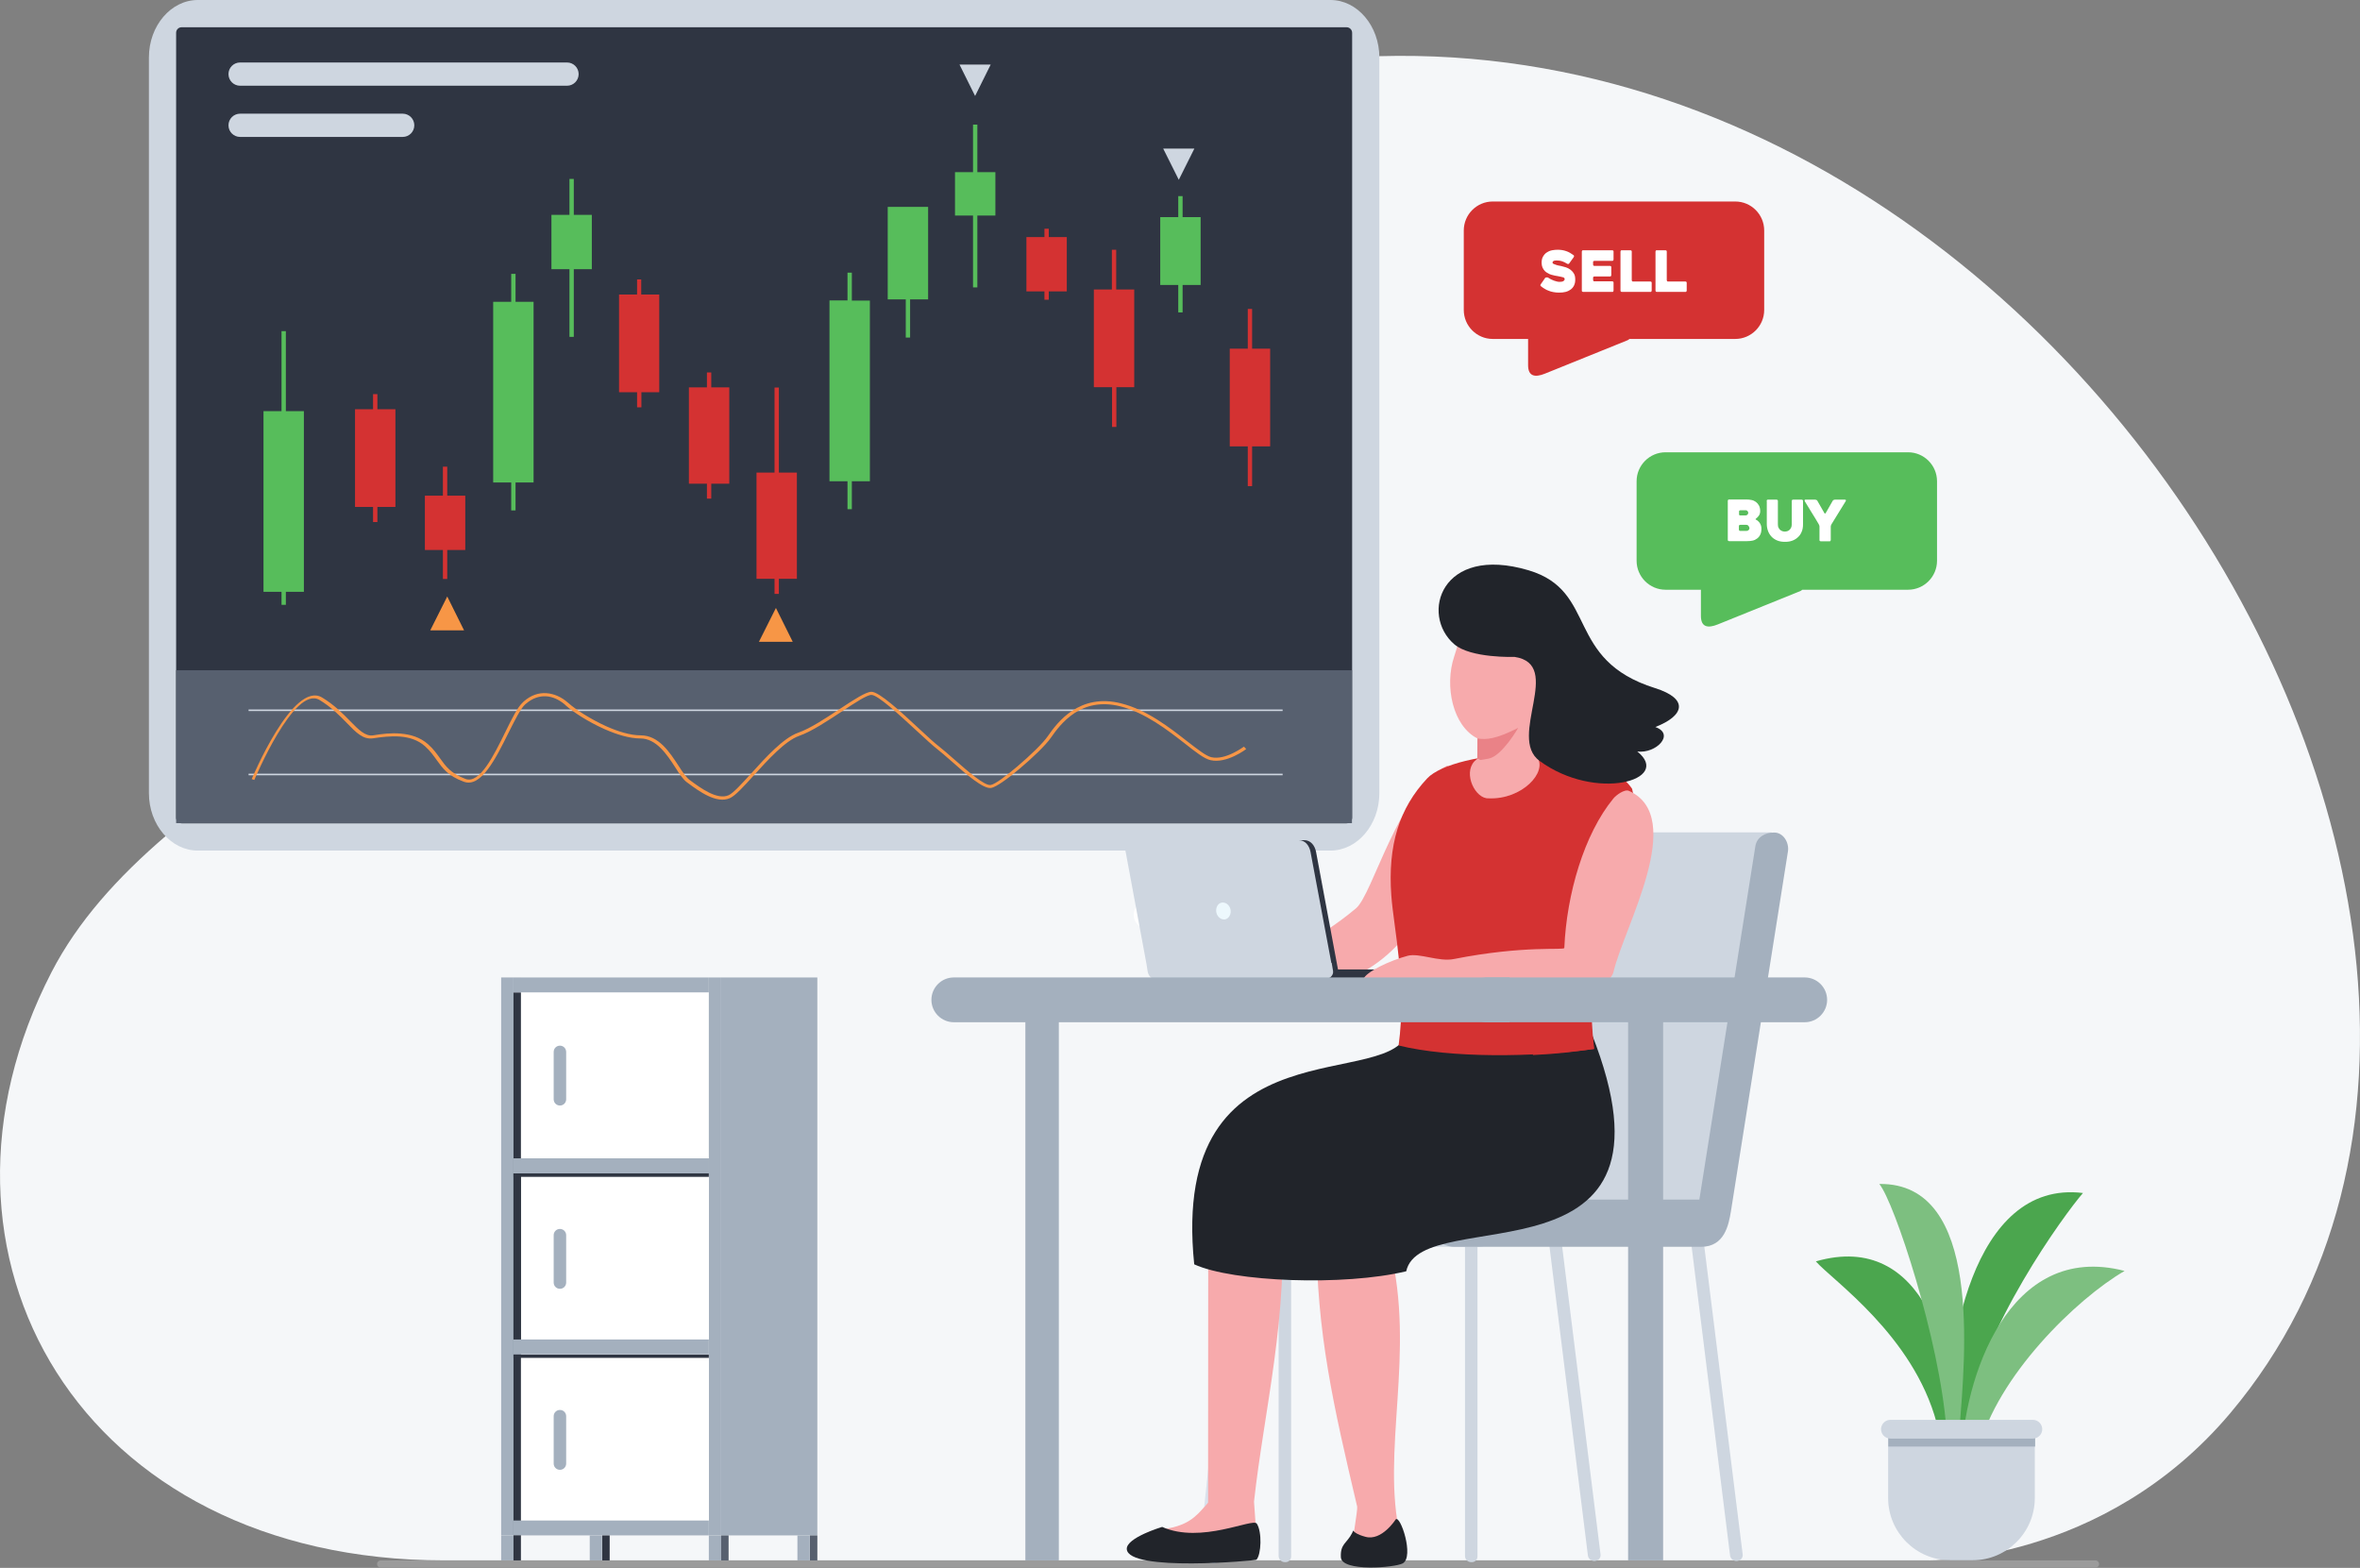 <svg width="575" height="382" viewBox="0 0 575 382" fill="none" xmlns="http://www.w3.org/2000/svg">
<rect x="0" y="0" width="575" height="382" fill="#808080" stroke="none"/>
<g clip-path="url(#clip0_78_213)">
<path fill-rule="evenodd" clip-rule="evenodd" d="M270.521 26.512C241.378 37.21 213.714 60.044 191.878 81.313C146.474 125.67 139.717 134.973 83.669 172.225C51.021 193.918 25.299 212.269 12.586 236.794C-23.018 305.718 19.429 380.182 108.335 380.182C111.967 380.182 469.833 380.182 469.833 380.182C469.833 380.182 512.364 381.112 543.408 344.282C648.575 219.415 474.141 -48.035 270.521 26.512Z" fill="#F5F7F9"/>
<path fill-rule="evenodd" clip-rule="evenodd" d="M48.191 0H324.161C330.707 0 336.071 6.3 336.071 13.996V193.241C336.071 200.937 330.707 207.237 324.161 207.237H48.191C41.645 207.237 36.281 200.937 36.281 193.241V13.996C36.281 6.3 41.645 0 48.191 0Z" fill="#CED6E0"/>
<path fill-rule="evenodd" clip-rule="evenodd" d="M44.263 6.639H328.089C328.807 6.639 329.44 7.231 329.44 7.992V199.245C329.44 199.964 328.849 200.599 328.089 200.599H44.263C43.545 200.599 42.912 200.007 42.912 199.245V7.992C42.912 7.231 43.503 6.639 44.263 6.639Z" fill="#2F3542"/>
<path d="M329.398 163.303H42.912V200.556H329.398V163.303Z" fill="#57606F"/>
<path d="M312.504 172.86H60.566V173.24H312.504V172.86Z" fill="#CED6E0"/>
<path d="M312.504 188.505H60.566V188.886H312.504V188.505Z" fill="#CED6E0"/>
<path d="M61.327 189.816C61.369 189.732 71.379 165.714 78.474 169.942C81.431 171.718 83.543 173.875 85.274 175.651C87.386 177.807 88.991 179.456 90.934 179.16C92.919 178.822 95.284 178.526 97.649 178.737C100.057 178.949 102.38 179.625 104.28 181.317C105.632 182.501 106.435 183.685 107.237 184.784C108.589 186.687 109.813 188.421 113.403 189.774C116.867 191.085 120.288 184.108 123.16 178.272C124.723 175.101 126.116 172.268 127.384 171.126C127.468 171.042 127.51 170.999 127.595 170.915C129.369 169.35 131.269 168.758 133.128 168.885C134.986 169.012 136.76 169.815 138.238 171.084C138.323 171.169 138.407 171.211 138.492 171.295C140.181 172.818 143.813 175.186 147.741 176.962C150.571 178.23 153.57 179.16 156.104 179.16C160.497 179.16 163.157 183.262 165.311 186.56C166.283 188.082 167.17 189.393 168.015 190.027L168.141 190.112C170.76 192.057 174.772 194.975 177.518 193.749C178.658 193.241 180.685 191 183.051 188.421C186.598 184.488 190.864 179.795 194.454 178.526C197.411 177.511 201.254 174.932 204.675 172.691C208.012 170.492 210.968 168.547 212.32 168.547C214.221 168.547 219.542 173.452 223.85 177.469C225.878 179.372 227.736 181.063 228.834 181.909C229.806 182.67 231.073 183.769 232.467 184.996C235.845 187.956 239.9 191.507 241.378 191.254C242.434 191.085 245.095 189.097 247.883 186.729C250.966 184.108 254.134 181.063 255.316 179.329C256.499 177.638 258.399 175.016 261.271 173.156C264.186 171.253 268.071 170.069 273.182 171.38C279.433 172.944 285.008 177.3 289.232 180.598C291.808 182.585 293.835 184.192 295.145 184.488C298.608 185.292 303.043 181.909 303.085 181.909L303.634 182.501C303.634 182.501 298.861 186.137 294.933 185.207C293.413 184.869 291.301 183.22 288.683 181.148C284.501 177.892 279.011 173.621 272.971 172.099C268.156 170.873 264.481 171.972 261.778 173.748C259.033 175.566 257.175 178.103 256.034 179.752C254.809 181.528 251.557 184.657 248.432 187.279C245.56 189.732 242.688 191.761 241.505 191.973C239.604 192.311 235.381 188.632 231.875 185.503C230.524 184.319 229.257 183.22 228.285 182.459C227.145 181.571 225.329 179.879 223.259 177.976C219.036 174.086 213.883 169.308 212.32 169.308C211.222 169.308 208.392 171.169 205.14 173.325C201.677 175.608 197.749 178.23 194.708 179.287C191.329 180.471 187.147 185.08 183.642 188.928C181.234 191.592 179.123 193.918 177.813 194.467C174.561 195.905 170.295 192.776 167.508 190.704L167.381 190.619C166.452 189.943 165.523 188.548 164.509 186.941C162.482 183.812 159.905 179.921 156.02 179.921C153.359 179.921 150.233 178.949 147.277 177.638C143.264 175.862 139.547 173.41 137.816 171.845C137.731 171.761 137.689 171.718 137.605 171.634C136.253 170.492 134.648 169.731 133.043 169.646C131.438 169.562 129.749 170.069 128.144 171.465C128.059 171.507 128.017 171.591 127.933 171.634C126.792 172.691 125.441 175.482 123.878 178.568C120.837 184.7 117.205 192.057 112.981 190.45C109.095 189.013 107.828 187.152 106.392 185.165C105.632 184.108 104.83 182.966 103.562 181.824C101.831 180.26 99.635 179.625 97.438 179.456C95.2 179.287 92.877 179.583 90.934 179.879C88.484 180.26 86.753 178.484 84.472 176.116C82.74 174.34 80.713 172.268 77.841 170.534C71.632 166.855 62.002 189.985 61.96 190.027L61.327 189.816Z" fill="#F79646"/>
<path fill-rule="evenodd" clip-rule="evenodd" d="M206.491 66.429H207.547V73.237H211.94V117.255H207.547V124.063H206.491V117.255H202.099V73.195H206.491V66.429ZM221.739 72.941V82.244H220.683V72.941H216.29V50.403H220.683H221.739H226.131V72.941H221.739ZM237.07 30.36H238.126V41.946H242.519V52.517H238.126V70.023H237.07V52.517H232.678V41.946H237.07V30.36ZM124.554 66.725H125.61V73.533H130.002V117.551H125.61V124.359H124.554V117.551H120.161V73.533H124.554V66.725ZM138.745 43.596H139.801V52.348H144.193V65.584H139.801V82.075H138.745V65.584H134.352V52.348H138.745V43.596ZM68.591 80.679H69.647V100.172H74.04V144.191H69.647V147.362H68.591V144.191H64.199V100.172H68.591V80.679ZM282.685 52.898H287.078V47.782H288.134V52.898H292.526V69.431H288.134V76.112H287.078V69.431H282.685V52.898Z" fill="#57BD5B"/>
<path fill-rule="evenodd" clip-rule="evenodd" d="M254.471 55.731H255.527V57.761H259.92V70.996H255.527V73.026H254.471V70.996H250.079V57.761H254.471V55.731ZM270.901 60.848H271.957V70.531H276.35V94.337H271.999V104.02H270.943V94.337H266.509V70.531H270.901V60.848ZM155.175 68.078H156.231V71.757H160.623V95.563H156.273V99.242H155.217V95.563H150.824V71.757H155.217V68.078H155.175ZM172.238 90.743H173.294V94.379H177.687V117.847H173.294V121.484H172.238V117.847H167.846V94.379H172.238V90.743ZM188.71 94.422H189.766V115.141H194.159V141.019H189.766V144.698H188.71V141.019H184.318V115.141H188.71V94.422ZM90.892 96.028H91.948V99.707H96.34V123.514H91.948V127.192H90.892V123.514H86.499V99.707H90.892V96.028ZM107.913 113.704H108.969V120.765H113.361V134H108.969V141.062H107.913V134H103.52V120.765H107.913V113.704ZM299.622 84.95H304.014V75.267H305.07V84.95H309.463V108.756H305.07V118.439H304.014V108.756H299.622V84.95Z" fill="#D43232"/>
<path fill-rule="evenodd" clip-rule="evenodd" d="M92.75 380.182H510.548C511.055 380.182 511.435 380.605 511.435 381.07C511.435 381.577 511.013 381.958 510.548 381.958H92.75C92.243 381.958 91.863 381.535 91.863 381.07C91.863 380.605 92.243 380.182 92.75 380.182Z" fill="#9B9B9B"/>
<path d="M464.891 110.194H405.803C401.917 110.194 398.749 113.365 398.749 117.255V136.622C398.749 140.512 401.917 143.683 405.803 143.683H414.419V150.068C414.419 152.817 416.108 153.113 418.516 152.14L438.705 143.979C438.874 143.895 439 143.768 439.127 143.683H464.891C468.777 143.683 471.944 140.512 471.944 136.622V117.255C471.944 113.365 468.777 110.194 464.891 110.194Z" fill="#57BD5B"/>
<path fill-rule="evenodd" clip-rule="evenodd" d="M479.124 346.354C482.461 323.943 503.114 295.697 507.507 290.665C480.307 287.324 473.634 329.482 474.859 349.864L479.124 346.354Z" fill="#4BA64E"/>
<path fill-rule="evenodd" clip-rule="evenodd" d="M471.86 346.692C466.158 325.339 446.349 311.85 442.421 307.325C469.157 299.587 476.801 331.47 475.703 349.864L471.86 346.692Z" fill="#4BA64E"/>
<path fill-rule="evenodd" clip-rule="evenodd" d="M474.225 348.299C472.662 326.565 461.512 292.779 457.88 288.466C483.095 288.086 478.744 330.666 477.435 347.961L474.225 348.299Z" fill="#7DBF80"/>
<path fill-rule="evenodd" clip-rule="evenodd" d="M482.081 353.162C486.516 335.36 505.902 316.459 517.644 309.651C489.303 302.293 478.364 335.825 477.857 355.826L482.081 353.162Z" fill="#7DBF80"/>
<path fill-rule="evenodd" clip-rule="evenodd" d="M495.808 349.864H460.034V365.001C460.034 373.332 466.834 380.139 475.154 380.139H480.645C488.965 380.139 495.765 373.332 495.765 365.001V349.864H495.808Z" fill="#CED6E0"/>
<path d="M495.85 349.864H460.076V352.443H495.85V349.864Z" fill="#A4B0BE"/>
<path fill-rule="evenodd" clip-rule="evenodd" d="M495.301 345.931H460.583C459.358 345.931 458.302 346.946 458.302 348.215C458.302 349.441 459.316 350.498 460.583 350.498H495.301C496.526 350.498 497.582 349.483 497.582 348.215C497.582 346.988 496.568 345.931 495.301 345.931Z" fill="#CED6E0"/>
<path fill-rule="evenodd" clip-rule="evenodd" d="M58.497 15.222H138.154C139.716 15.222 140.984 16.491 140.984 18.055C140.984 19.62 139.716 20.889 138.154 20.889H58.497C56.934 20.889 55.667 19.62 55.667 18.055C55.667 16.491 56.934 15.222 58.497 15.222Z" fill="#CED6E0"/>
<path fill-rule="evenodd" clip-rule="evenodd" d="M58.497 27.697H98.114C99.677 27.697 100.944 28.965 100.944 30.53C100.944 32.094 99.677 33.363 98.114 33.363H58.497C56.934 33.363 55.667 32.094 55.667 30.53C55.667 28.965 56.934 27.697 58.497 27.697Z" fill="#CED6E0"/>
<path d="M422.782 49.093H363.694C359.808 49.093 356.64 52.264 356.64 56.154V75.52C356.64 79.411 359.808 82.582 363.694 82.582H372.31V88.967C372.31 91.716 373.999 92.011 376.407 91.039L396.595 82.878C396.764 82.793 396.891 82.667 397.018 82.582H422.782C426.667 82.582 429.835 79.411 429.835 75.52V56.154C429.835 52.264 426.667 49.093 422.782 49.093Z" fill="#D43232"/>
<path d="M449.686 122.118L446.223 127.742C446.18 127.827 446.138 127.911 446.096 128.038C446.054 128.165 446.054 128.249 446.054 128.376V131.548C446.054 131.632 446.011 131.717 445.969 131.801C445.885 131.886 445.843 131.886 445.716 131.886H443.646C443.562 131.886 443.477 131.844 443.393 131.801C443.308 131.759 443.308 131.675 443.308 131.548V128.376C443.308 128.292 443.308 128.165 443.266 128.038C443.224 127.911 443.182 127.827 443.139 127.742C442.59 126.769 441.999 125.839 441.45 124.951C440.859 124.021 440.31 123.091 439.718 122.118C439.676 122.034 439.676 121.949 439.676 121.864C439.718 121.78 439.761 121.738 439.845 121.738H442.295C442.379 121.738 442.464 121.78 442.59 121.822C442.675 121.864 442.759 121.949 442.802 122.034L444.491 124.994C444.533 125.078 444.575 125.12 444.66 125.12C444.744 125.12 444.787 125.078 444.829 124.994L446.518 122.034C446.561 121.949 446.645 121.864 446.729 121.822C446.814 121.78 446.941 121.738 447.025 121.738H449.517C449.602 121.738 449.686 121.78 449.728 121.822C449.77 121.907 449.77 121.991 449.686 122.118ZM430.426 122.076C430.426 121.991 430.469 121.907 430.511 121.822C430.595 121.738 430.638 121.738 430.764 121.738H432.834C432.918 121.738 433.003 121.78 433.087 121.822C433.172 121.907 433.172 121.949 433.172 122.076V127.7C433.172 128.08 433.214 128.376 433.341 128.588C433.467 128.841 433.594 129.011 433.763 129.137C433.932 129.264 434.101 129.349 434.312 129.433C434.523 129.476 434.692 129.518 434.861 129.518C435.03 129.518 435.199 129.476 435.41 129.433C435.621 129.391 435.79 129.264 435.959 129.137C436.128 129.011 436.255 128.799 436.382 128.588C436.508 128.334 436.551 128.038 436.551 127.7V122.076C436.551 121.991 436.593 121.907 436.635 121.822C436.72 121.738 436.762 121.738 436.889 121.738H438.958C439.043 121.738 439.127 121.78 439.212 121.822C439.296 121.907 439.296 121.949 439.296 122.076V127.7C439.296 128.376 439.212 128.968 439 129.476C438.789 130.025 438.494 130.491 438.113 130.829C437.733 131.209 437.269 131.505 436.72 131.717C436.171 131.928 435.579 132.013 434.903 132.013C434.228 132.013 433.636 131.928 433.087 131.717C432.538 131.505 432.074 131.209 431.693 130.829C431.313 130.448 431.018 129.983 430.807 129.476C430.595 128.926 430.469 128.334 430.469 127.7V122.076H430.426ZM425.443 127.869H424.007C423.922 127.869 423.838 127.911 423.753 127.953C423.669 128.038 423.669 128.08 423.669 128.207V129.011C423.669 129.095 423.711 129.18 423.753 129.264C423.838 129.349 423.88 129.349 424.007 129.349H425.569C425.738 129.349 425.907 129.264 426.034 129.137C426.203 129.011 426.245 128.841 426.245 128.672C426.245 128.503 426.161 128.334 426.034 128.165C425.907 127.953 425.696 127.869 425.443 127.869ZM424.007 125.586H425.316C425.485 125.586 425.654 125.501 425.78 125.374C425.907 125.247 425.949 125.078 425.949 124.909C425.949 124.74 425.865 124.613 425.738 124.486C425.612 124.359 425.485 124.317 425.358 124.317H424.049C423.964 124.317 423.88 124.359 423.795 124.402C423.711 124.486 423.711 124.528 423.711 124.655V125.29C423.711 125.374 423.753 125.459 423.795 125.543C423.838 125.543 423.922 125.586 424.007 125.586ZM427.892 126.643C428.061 126.727 428.188 126.812 428.315 126.939C428.441 127.065 428.61 127.192 428.737 127.404C428.864 127.573 428.948 127.784 429.033 127.996C429.117 128.207 429.159 128.503 429.159 128.799C429.159 129.391 429.075 129.899 428.864 130.279C428.695 130.66 428.399 130.998 428.103 131.209C427.766 131.463 427.428 131.632 427.005 131.717C426.583 131.801 426.161 131.844 425.696 131.844H421.303C421.219 131.844 421.135 131.801 421.05 131.759C420.966 131.675 420.966 131.632 420.966 131.505V122.034C420.966 121.949 421.008 121.864 421.05 121.78C421.135 121.695 421.177 121.695 421.303 121.695H425.485C425.907 121.695 426.372 121.738 426.752 121.822C427.174 121.907 427.512 122.076 427.808 122.287C428.103 122.499 428.357 122.795 428.568 123.175C428.737 123.514 428.864 123.979 428.864 124.486C428.864 124.909 428.779 125.247 428.568 125.586C428.357 125.882 428.146 126.135 427.892 126.304C427.681 126.473 427.681 126.558 427.892 126.643Z" fill="white"/>
<path d="M410.956 68.882V70.785C410.956 70.869 410.913 70.954 410.871 71.038C410.787 71.123 410.744 71.123 410.618 71.123H403.691C403.607 71.123 403.522 71.081 403.438 71.038C403.395 70.954 403.353 70.911 403.353 70.785V61.313C403.353 61.228 403.395 61.144 403.438 61.059C403.48 60.974 403.564 60.974 403.691 60.974H405.761C405.845 60.974 405.93 61.017 406.014 61.059C406.098 61.144 406.098 61.186 406.098 61.313V68.248C406.098 68.332 406.141 68.417 406.183 68.501C406.225 68.586 406.31 68.586 406.436 68.586H410.618C410.702 68.586 410.787 68.628 410.871 68.67C410.913 68.713 410.956 68.797 410.956 68.882ZM402.424 68.882V70.785C402.424 70.869 402.382 70.954 402.339 71.038C402.255 71.123 402.213 71.123 402.086 71.123H395.159C395.075 71.123 394.99 71.081 394.906 71.038C394.864 70.954 394.821 70.911 394.821 70.785V61.313C394.821 61.228 394.864 61.144 394.906 61.059C394.948 60.974 395.033 60.974 395.159 60.974H397.229C397.313 60.974 397.398 61.017 397.482 61.059C397.567 61.144 397.567 61.186 397.567 61.313V68.248C397.567 68.332 397.609 68.417 397.651 68.501C397.694 68.586 397.778 68.586 397.905 68.586H402.086C402.171 68.586 402.255 68.628 402.339 68.67C402.382 68.713 402.424 68.797 402.424 68.882ZM388.148 63.85V64.442C388.148 64.526 388.19 64.611 388.233 64.696C388.317 64.78 388.359 64.78 388.486 64.78H392.245C392.33 64.78 392.414 64.822 392.499 64.865C392.583 64.949 392.583 64.992 392.583 65.118V67.021C392.583 67.106 392.541 67.19 392.499 67.275C392.414 67.359 392.372 67.359 392.245 67.359H388.486C388.402 67.359 388.317 67.402 388.233 67.444C388.148 67.529 388.148 67.571 388.148 67.698V68.205C388.148 68.29 388.19 68.374 388.233 68.459C388.317 68.543 388.359 68.543 388.486 68.543H392.794C392.879 68.543 392.963 68.586 393.048 68.628C393.132 68.713 393.132 68.755 393.132 68.882V70.785C393.132 70.869 393.09 70.954 393.048 71.038C392.963 71.123 392.921 71.123 392.794 71.123H385.741C385.656 71.123 385.572 71.081 385.487 71.038C385.403 70.954 385.403 70.911 385.403 70.785V61.313C385.403 61.228 385.445 61.144 385.487 61.059C385.572 60.974 385.614 60.974 385.741 60.974H392.794C392.879 60.974 392.963 61.017 393.048 61.059C393.132 61.144 393.132 61.186 393.132 61.313V63.216C393.132 63.3 393.09 63.385 393.048 63.469C392.963 63.554 392.921 63.554 392.794 63.554H388.486C388.402 63.554 388.317 63.596 388.233 63.638C388.148 63.681 388.148 63.723 388.148 63.85ZM377.125 67.613C377.631 67.951 378.138 68.205 378.603 68.374C379.11 68.543 379.532 68.67 379.954 68.67C380.377 68.67 380.672 68.628 380.884 68.501C381.095 68.374 381.222 68.205 381.222 67.994C381.222 67.867 381.179 67.782 381.095 67.698C381.01 67.613 380.884 67.571 380.715 67.529C380.546 67.486 380.377 67.444 380.166 67.402C379.954 67.359 379.743 67.317 379.532 67.275C379.321 67.233 379.11 67.19 378.814 67.148C378.561 67.106 378.265 67.021 377.969 66.937C377.674 66.852 377.378 66.725 377.125 66.556C376.829 66.429 376.576 66.218 376.364 66.006C376.153 65.795 375.984 65.499 375.815 65.161C375.689 64.822 375.604 64.484 375.604 64.019C375.604 63.385 375.731 62.835 375.984 62.455C376.238 62.032 376.533 61.693 376.913 61.482C377.294 61.228 377.716 61.059 378.181 60.974C378.645 60.89 379.11 60.848 379.532 60.848C380.292 60.848 381.01 60.974 381.602 61.186C382.235 61.397 382.784 61.736 383.376 62.158C383.46 62.243 383.502 62.285 383.502 62.412C383.502 62.497 383.502 62.581 383.418 62.666L382.32 64.188C382.277 64.273 382.193 64.315 382.108 64.315C382.024 64.315 381.94 64.315 381.855 64.273C381.39 63.977 380.926 63.765 380.546 63.638C380.166 63.512 379.785 63.469 379.405 63.469C379.321 63.469 379.194 63.469 379.067 63.469C378.941 63.469 378.814 63.512 378.687 63.512C378.561 63.554 378.476 63.596 378.392 63.681C378.307 63.765 378.265 63.85 378.265 63.977C378.265 64.104 378.349 64.23 378.561 64.315C378.772 64.4 378.983 64.484 379.236 64.569C379.49 64.653 379.743 64.696 379.954 64.738C380.166 64.78 380.335 64.822 380.377 64.822C380.715 64.907 381.095 64.992 381.475 65.118C381.855 65.245 382.235 65.414 382.573 65.668C382.911 65.922 383.207 66.218 383.46 66.641C383.713 67.021 383.798 67.529 383.798 68.121C383.798 68.67 383.713 69.135 383.502 69.558C383.291 69.981 383.038 70.277 382.7 70.531C382.362 70.785 381.94 70.996 381.433 71.123C380.968 71.25 380.419 71.292 379.828 71.292C379.363 71.292 378.899 71.25 378.476 71.165C378.054 71.081 377.674 70.996 377.294 70.827C376.913 70.7 376.618 70.531 376.28 70.319C375.984 70.15 375.689 69.939 375.435 69.727C375.351 69.685 375.308 69.601 375.308 69.516C375.308 69.431 375.308 69.347 375.393 69.262L376.449 67.74C376.491 67.656 376.576 67.613 376.66 67.613C376.956 67.571 377.04 67.571 377.125 67.613Z" fill="white"/>
<path fill-rule="evenodd" clip-rule="evenodd" d="M189.048 148.123L193.145 156.369H184.909L189.048 148.123Z" fill="#F79646"/>
<path fill-rule="evenodd" clip-rule="evenodd" d="M237.577 23.384L233.776 15.73H241.378L237.577 23.384Z" fill="#CED6E0"/>
<path fill-rule="evenodd" clip-rule="evenodd" d="M287.204 43.807L283.403 36.196H291.006L287.204 43.807Z" fill="#CED6E0"/>
<path fill-rule="evenodd" clip-rule="evenodd" d="M108.969 145.333L113.066 153.578H104.83L108.969 145.333Z" fill="#F79646"/>
<path d="M199.185 238.147H126.961V374.093H199.185V238.147Z" fill="white"/>
<path d="M199.142 238.147H175.701V374.093H199.142V238.147Z" fill="#A4B0BE"/>
<path d="M125.103 238.147H122.104V374.093H125.103V238.147Z" fill="#A4B0BE"/>
<path d="M175.702 238.147H172.703V374.093H175.702V238.147Z" fill="#A4B0BE"/>
<path d="M172.703 329.99H126.961V374.093H172.703V329.99Z" fill="white"/>
<path d="M126.919 329.99H125.103V374.093H126.919V329.99Z" fill="#2F3542"/>
<path d="M172.703 329.99H125.103V330.835H172.703V329.99Z" fill="#2F3542"/>
<path d="M126.919 241.784H125.103V326.353H126.919V241.784Z" fill="#2F3542"/>
<path d="M172.703 326.353H125.103V329.99H172.703V326.353Z" fill="#A4B0BE"/>
<path fill-rule="evenodd" clip-rule="evenodd" d="M136.422 343.521C137.267 343.521 137.943 344.198 137.943 345.043V356.587C137.943 357.433 137.267 358.109 136.422 358.109C135.577 358.109 134.902 357.433 134.902 356.587V345.043C134.902 344.198 135.577 343.521 136.422 343.521Z" fill="#A4B0BE"/>
<path d="M172.703 370.456H125.103V374.093H172.703V370.456Z" fill="#A4B0BE"/>
<path d="M172.703 285.887H126.961V329.99H172.703V285.887Z" fill="white"/>
<path d="M126.919 285.887H125.103V329.99H126.919V285.887Z" fill="#2F3542"/>
<path d="M172.703 285.887H125.103V286.732H172.703V285.887Z" fill="#2F3542"/>
<path d="M172.703 282.25H125.103V285.887H172.703V282.25Z" fill="#A4B0BE"/>
<path fill-rule="evenodd" clip-rule="evenodd" d="M136.422 299.418C137.267 299.418 137.943 300.095 137.943 300.94V312.484C137.943 313.33 137.267 314.006 136.422 314.006C135.577 314.006 134.902 313.33 134.902 312.484V300.94C134.902 300.095 135.577 299.418 136.422 299.418Z" fill="#A4B0BE"/>
<path d="M172.703 326.353H125.103V329.99H172.703V326.353Z" fill="#A4B0BE"/>
<path d="M172.703 238.147H125.103V241.784H172.703V238.147Z" fill="#A4B0BE"/>
<path d="M172.703 282.25H125.103V285.887H172.703V282.25Z" fill="#A4B0BE"/>
<path fill-rule="evenodd" clip-rule="evenodd" d="M136.422 254.765C137.267 254.765 137.943 255.442 137.943 256.288V267.831C137.943 268.677 137.267 269.354 136.422 269.354C135.577 269.354 134.902 268.677 134.902 267.831V256.288C134.902 255.442 135.577 254.765 136.422 254.765Z" fill="#A4B0BE"/>
<path d="M125.103 374.093H122.104V380.182H125.103V374.093Z" fill="#A4B0BE"/>
<path d="M126.919 374.093H125.103V380.182H126.919V374.093Z" fill="#2F3542"/>
<path d="M175.702 374.093H172.703V380.182H175.702V374.093Z" fill="#A4B0BE"/>
<path d="M177.518 374.093H175.701V380.182H177.518V374.093Z" fill="#57606F"/>
<path d="M146.685 374.093H143.687V380.182H146.685V374.093Z" fill="#A4B0BE"/>
<path d="M148.544 374.093H146.728V380.182H148.544V374.093Z" fill="#2F3542"/>
<path d="M197.284 374.093H194.285V380.182H197.284V374.093Z" fill="#A4B0BE"/>
<path d="M199.142 374.093H197.326V380.182H199.142V374.093Z" fill="#57606F"/>
<path fill-rule="evenodd" clip-rule="evenodd" d="M415.01 301.828L411.969 302.209L421.515 378.955C421.599 379.801 422.401 380.393 423.246 380.309L423.415 380.266C424.175 380.182 424.682 379.463 424.598 378.744L415.01 301.828Z" fill="#CED6E0"/>
<path fill-rule="evenodd" clip-rule="evenodd" d="M360.019 301.701H356.936V379.082C356.936 379.928 357.612 380.605 358.456 380.605H358.625C359.385 380.605 359.977 379.97 359.977 379.252V301.701H360.019Z" fill="#CED6E0"/>
<path fill-rule="evenodd" clip-rule="evenodd" d="M314.615 301.701H311.532V379.082C311.532 379.928 312.208 380.605 313.053 380.605H313.222C313.982 380.605 314.573 379.97 314.573 379.252V301.701H314.615Z" fill="#CED6E0"/>
<path fill-rule="evenodd" clip-rule="evenodd" d="M380.377 301.828L377.336 302.209L386.881 378.955C386.966 379.801 387.768 380.393 388.613 380.309L388.782 380.266C389.542 380.182 390.049 379.463 389.964 378.744L380.377 301.828Z" fill="#CED6E0"/>
<path fill-rule="evenodd" clip-rule="evenodd" d="M360.146 292.272H307.351C304.183 292.272 301.607 294.851 301.607 298.023C301.607 301.194 304.183 303.773 307.351 303.773H360.146C363.314 303.773 365.89 301.194 365.89 298.023C365.89 294.851 363.314 292.272 360.146 292.272Z" fill="#CED6E0"/>
<path fill-rule="evenodd" clip-rule="evenodd" d="M377.885 202.797H431.651L418.136 292.483L364.369 292.525C364.158 292.525 363.947 292.525 363.736 292.483C361.54 292.483 360.061 290.073 360.399 287.874L373.281 206.18C373.661 203.981 375.689 202.797 377.885 202.797Z" fill="#CED6E0"/>
<path fill-rule="evenodd" clip-rule="evenodd" d="M427.681 206.18L414.039 292.272H354.359C351.192 292.272 348.615 294.851 348.615 298.023C348.615 301.194 351.192 303.773 354.359 303.773H414.461C420.205 303.773 421.177 298.403 421.726 295.147L435.621 207.449C435.959 205.25 434.481 202.84 432.285 202.84C430.088 202.797 428.019 203.981 427.681 206.18Z" fill="#A4B0BE"/>
<path fill-rule="evenodd" clip-rule="evenodd" d="M300.002 304.746L306.168 305.422L298.481 378.025C298.312 379.717 296.75 380.985 295.06 380.774C293.371 380.605 292.104 379.04 292.315 377.349L300.002 304.746Z" fill="#DAE2ED"/>
<path fill-rule="evenodd" clip-rule="evenodd" d="M306.126 305.718L298.481 378.025C298.312 379.547 297.045 380.731 295.567 380.816C294.638 380.182 294.047 379.082 294.173 377.898L301.86 305.295L306.126 305.718Z" fill="#A2BCD9"/>
<path d="M325.048 268.466L294.385 283.181L294.342 366.101C294.131 366.355 293.92 366.608 293.709 366.862C293.54 367.074 293.371 367.243 293.202 367.412C292.822 367.877 292.399 368.258 292.019 368.68C291.85 368.85 291.681 369.019 291.47 369.188C288.598 371.894 285.135 372.317 282.263 372.782C280.067 373.12 278.377 373.247 276.688 376.038C276.645 376.123 276.603 376.207 276.561 376.292C276.181 377.307 276.857 378.448 277.997 378.533L303.719 379.759C304.986 379.844 306.084 378.956 306.295 377.729C306.337 377.56 306.337 377.391 306.337 377.222L305.535 365.89C305.535 365.89 305.535 365.89 305.535 365.847C307.9 344.028 314.151 319.842 312.124 294.006C312.124 294.006 345.617 262.461 345.617 261.277C345.617 260.093 325.048 268.466 325.048 268.466Z" fill="#F7AAAC"/>
<path d="M325.217 275.485C326.315 285.126 319.599 290.876 320.74 300.517C320.74 324.704 324.921 342.675 330.665 367.073C330.834 367.877 329.398 375.573 329.567 376.376C332.101 379.082 339.619 383.015 340.422 370.456C337.169 349.356 345.617 325.127 337.296 299.46L342.576 273.878L325.217 275.485Z" fill="#F7AAAC"/>
<path fill-rule="evenodd" clip-rule="evenodd" d="M343.125 250.706C340.548 266.732 284.755 247.408 290.963 308.044C300.382 312.357 327.497 313.372 342.618 309.735C346.292 292.695 412.814 315.021 387.768 251.763C382.911 240.473 344.899 243.475 343.125 250.706Z" fill="#21242A"/>
<path fill-rule="evenodd" clip-rule="evenodd" d="M352.163 206.645C349.249 213.03 347.686 226.35 334.551 235.272C320.275 244.955 291.935 245.124 292.906 240.008C293.54 236.667 311.025 237.471 330.369 221.318C334.509 217.851 340.717 192.649 352.459 186.602C353.853 185.672 356.218 200.514 352.163 206.645Z" fill="#F7AAAC"/>
<path fill-rule="evenodd" clip-rule="evenodd" d="M397.651 192.184C402.551 212.269 383.925 215.018 388.402 255.569C373.661 257.598 353.43 257.852 340.76 254.723C342.787 239.797 339.577 226.308 338.986 218.189C338.099 205.927 340.928 196.878 347.728 189.647C354.233 182.712 389.331 179.795 397.651 192.184Z" fill="#D43232"/>
<path fill-rule="evenodd" clip-rule="evenodd" d="M387.05 240.346C386.881 244.575 387.768 250.072 388.359 255.569C382.911 256.33 379.532 256.753 373.45 257.049C374.717 254.3 384.094 242.334 387.05 240.346Z" fill="#D43232"/>
<path fill-rule="evenodd" clip-rule="evenodd" d="M359.977 179.921L359.935 184.869L359.217 185.503C356.429 188.548 359.512 194.721 362.722 194.51C370.832 194.848 377.04 188.125 374.548 184.53L373.492 183.346L373.197 176.327C373.619 176.285 376.66 174.551 377.547 174.255C378.434 173.959 379.786 172.226 379.828 170.365C379.912 168.505 377.04 169.139 377.04 169.139C380.461 164.361 384.347 160.47 379.237 156.242C374.126 152.014 362.469 149.603 362.469 149.603L355.458 147.235C356.387 149.646 356.091 154.847 354.317 159.921C351.868 167.151 353.979 176.919 359.977 179.921Z" fill="#F7AAAC"/>
<path fill-rule="evenodd" clip-rule="evenodd" d="M369.902 177.342C369.902 177.342 365.974 184.192 362.722 184.826C359.47 185.461 361.117 184.996 359.935 184.869L359.977 179.921C362.215 180.26 364.412 180.091 369.902 177.342Z" fill="#EA8287"/>
<path fill-rule="evenodd" clip-rule="evenodd" d="M278.124 220.092C279.517 219.754 280.953 220.811 281.334 222.46C281.714 224.109 280.911 225.673 279.517 226.012C278.124 226.35 276.688 225.293 276.308 223.644C275.927 221.995 276.73 220.388 278.124 220.092Z" fill="white"/>
<path fill-rule="evenodd" clip-rule="evenodd" d="M298.481 236.202H349.038V237.386C349.038 238.021 348.489 238.57 347.855 238.57H299.706C299.073 238.57 298.524 238.021 298.524 237.386V236.202H298.481Z" fill="#2F3542"/>
<path fill-rule="evenodd" clip-rule="evenodd" d="M277.997 204.7H317.783C319.346 204.7 320.36 206.011 320.655 207.576L326.104 236.794H280.996L275.547 207.195C275.294 205.842 276.645 204.7 277.997 204.7Z" fill="#2F3542"/>
<path fill-rule="evenodd" clip-rule="evenodd" d="M276.645 204.7H316.432C317.994 204.7 319.008 206.011 319.304 207.576L324.372 234.595H324.456L324.794 236.583C324.963 237.64 323.907 238.57 322.809 238.57H281.587C280.489 238.57 279.771 237.682 279.602 236.583L279.348 234.934L274.196 207.195C273.942 205.842 275.294 204.7 276.645 204.7Z" fill="#CED6E0"/>
<path fill-rule="evenodd" clip-rule="evenodd" d="M297.594 219.923C298.524 219.711 299.537 220.43 299.791 221.529C300.044 222.629 299.495 223.728 298.566 223.982C297.637 224.193 296.623 223.475 296.37 222.375C296.116 221.233 296.665 220.134 297.594 219.923Z" fill="#EDF8FD"/>
<path fill-rule="evenodd" clip-rule="evenodd" d="M396.891 192.691C411.124 199.076 395.666 225.885 393.132 236.752C390.64 246.9 340.844 238.951 332.143 238.613C332.777 236.752 338.817 233.961 342.998 232.862C345.828 232.143 350.558 234.384 354.19 233.665C371.549 230.24 381.053 231.593 381.137 230.959C381.686 217.893 385.952 203.22 393.09 194.552C393.723 193.749 395.835 192.184 396.891 192.691Z" fill="#F7AAAC"/>
<path fill-rule="evenodd" clip-rule="evenodd" d="M369.015 160.048C369.015 160.048 358.33 160.428 354.317 156.961C345.955 149.772 351.065 132.605 372.436 138.948C389.458 144.022 381.137 160.724 403.269 167.659C411.462 170.238 410.491 174.34 403.311 177.131C408.21 178.864 403.48 183.685 398.918 183.093C407.577 190.027 388.824 195.44 375.097 185.376C367.199 179.625 381.095 161.866 369.015 160.048Z" fill="#21242A"/>
<path fill-rule="evenodd" clip-rule="evenodd" d="M283.15 372.021C283.15 372.021 274.365 374.642 274.534 377.433C274.914 383.057 305.957 380.224 306.126 380.013C307.309 378.744 307.52 373.205 306.21 371.217C305.239 369.78 292.653 376.249 283.15 372.021Z" fill="#21242A"/>
<path fill-rule="evenodd" clip-rule="evenodd" d="M326.695 379.421C326.906 383.015 339.83 381.958 341.773 380.901C344.645 379.294 341.14 368.934 340.041 370.203C340.041 370.203 336.663 375.53 332.692 374.431C328.722 373.374 330.116 372.19 329.44 373.501C328.173 376.038 326.526 376.08 326.695 379.421Z" fill="#21242A"/>
<path d="M257.977 248.169H249.826V380.182H257.977V248.169Z" fill="#A4B0BE"/>
<path fill-rule="evenodd" clip-rule="evenodd" d="M232.382 238.147H367.79V249.057H232.382C229.383 249.057 226.934 246.604 226.934 243.602C226.934 240.6 229.383 238.147 232.382 238.147Z" fill="#A4B0BE"/>
<path fill-rule="evenodd" clip-rule="evenodd" d="M362.384 238.147H439.718C442.717 238.147 445.167 240.6 445.167 243.602C445.167 246.604 442.717 249.057 439.718 249.057H405.211V380.182H398.285H396.68V249.057H362.384C359.385 249.057 356.936 246.604 356.936 243.602C356.936 240.6 359.385 238.147 362.384 238.147Z" fill="#A4B0BE"/>
</g>
<defs>
<clipPath id="clip0_78_213">
<rect width="575" height="382" fill="white"/>
</clipPath>
</defs>
</svg>
